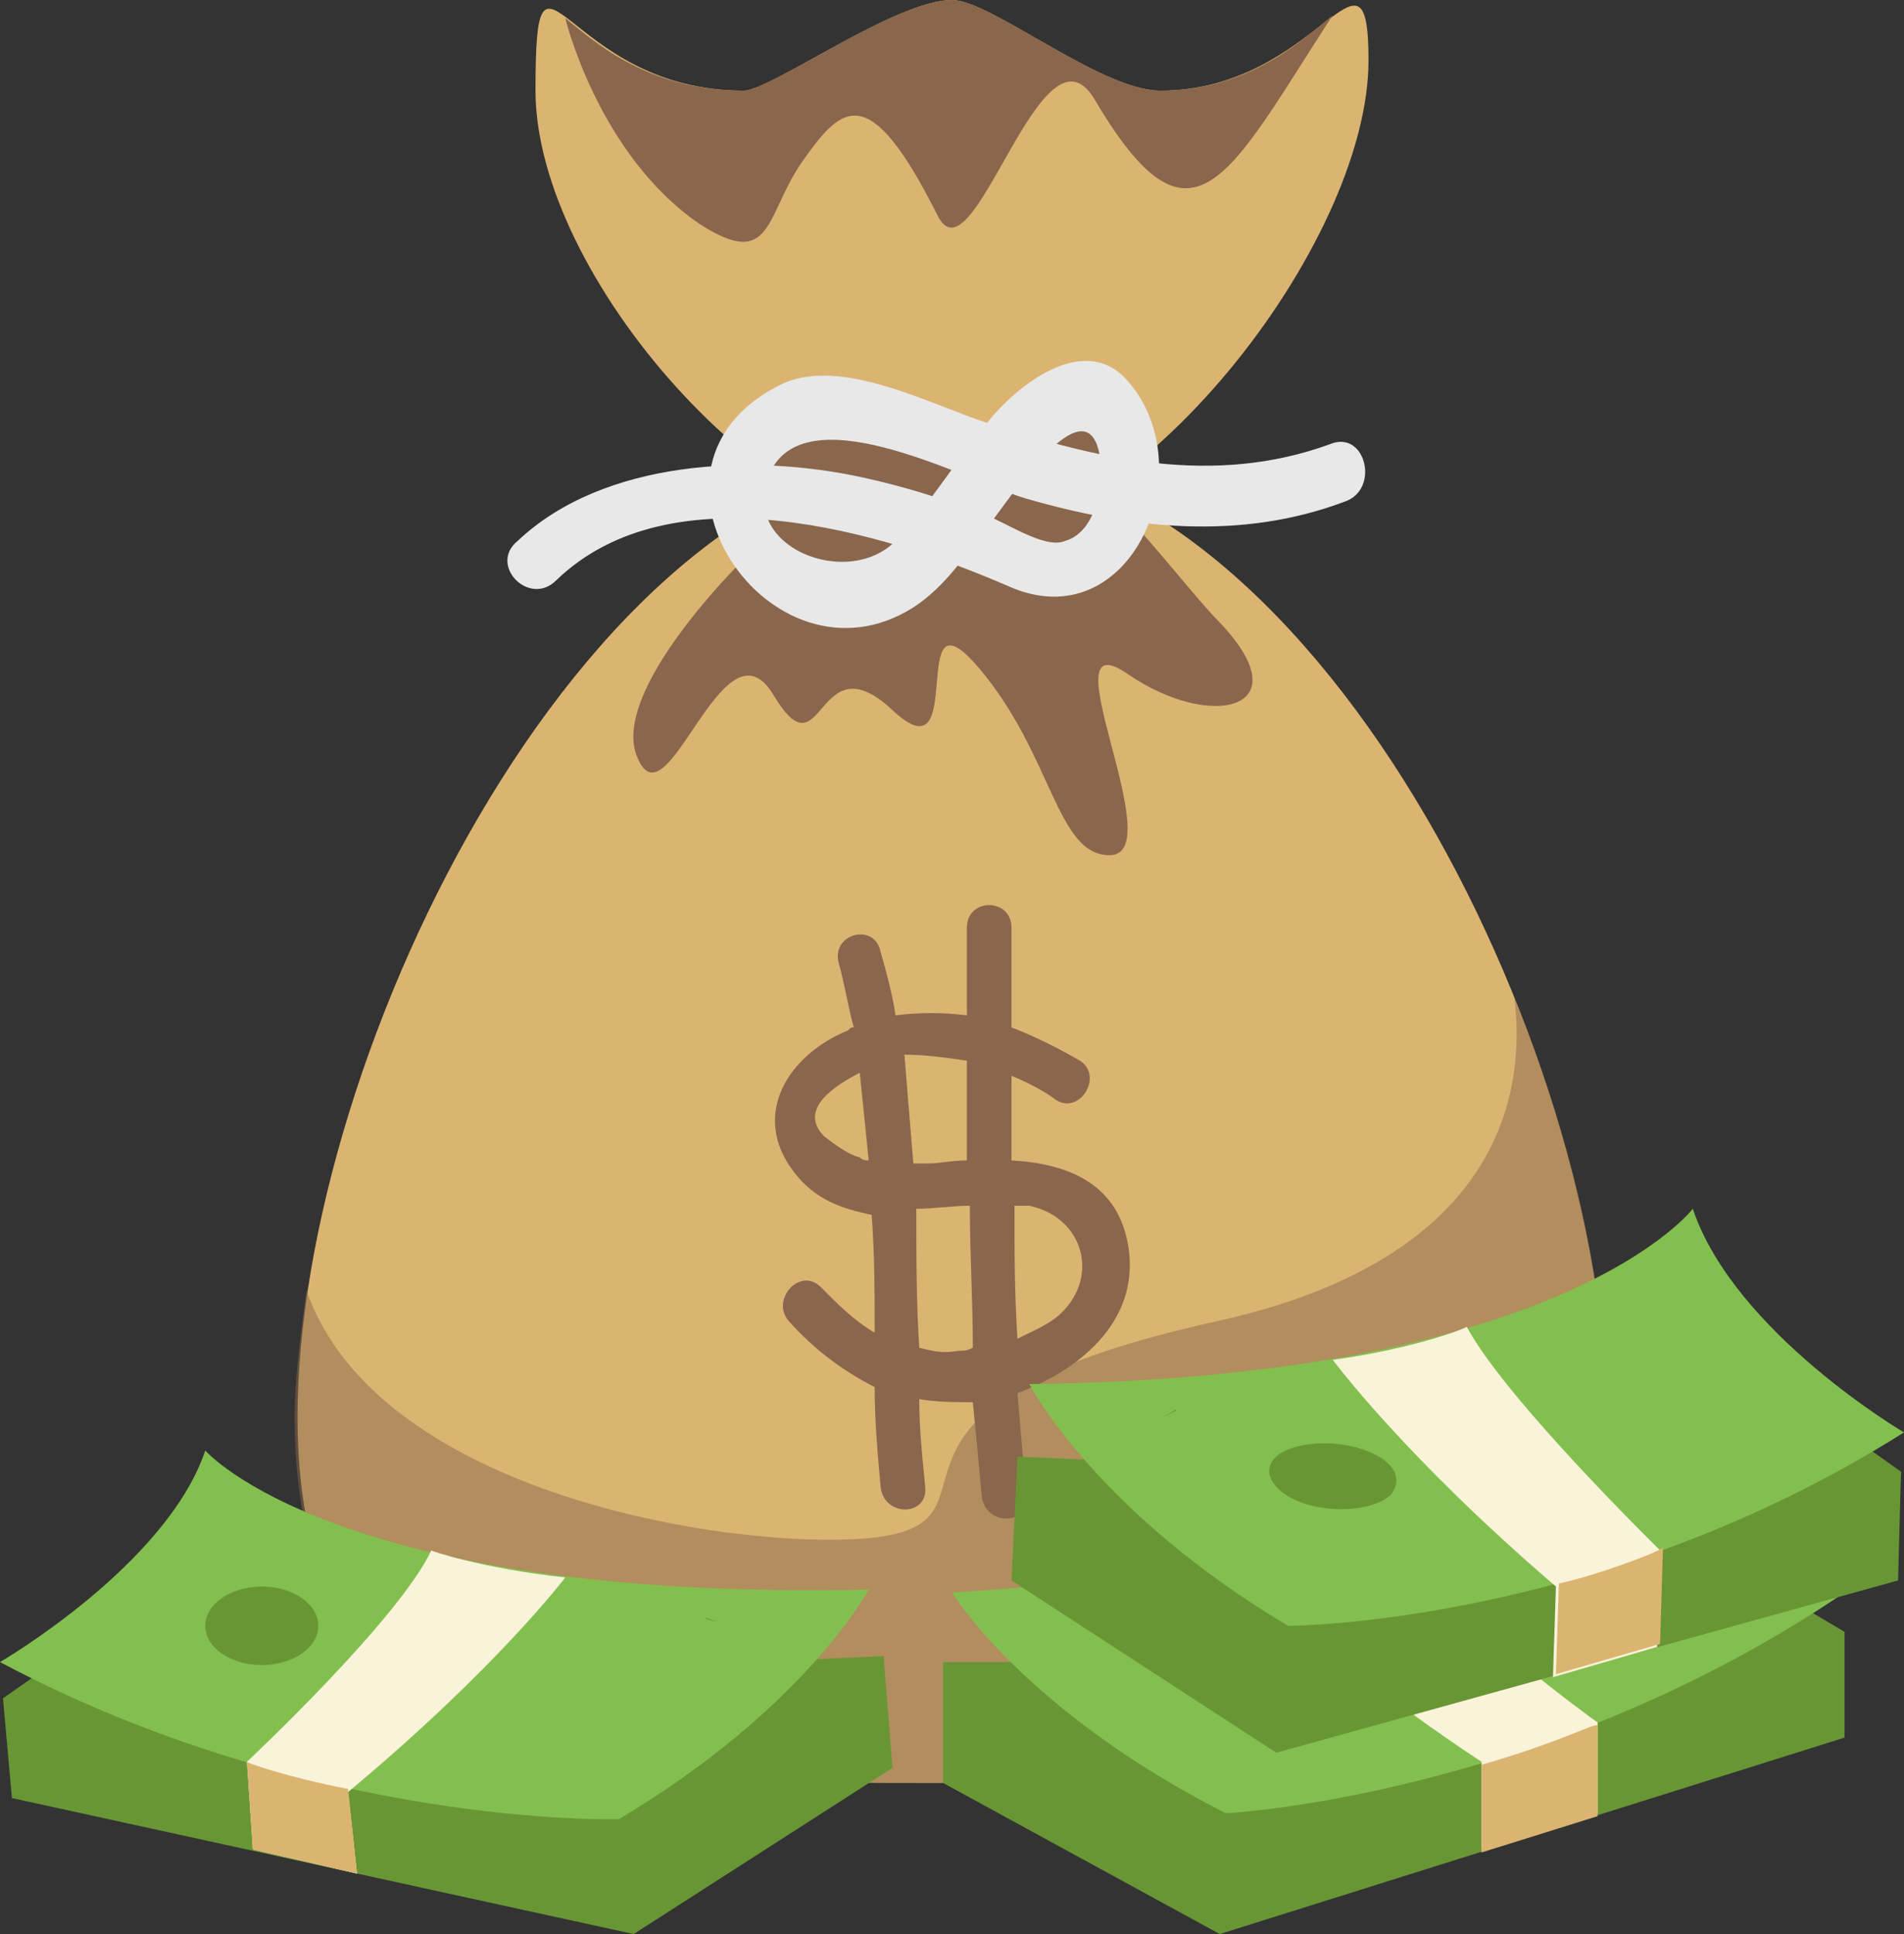 <?xml version="1.0" standalone="no"?>
<svg id="emojione:money-bag" width="64" height="65" viewBox="0 0 64 65" fill="none" xmlns="http://www.w3.org/2000/svg" style="max-width: 100%; max-height: 100%;">
<rect x="0" y="0" width="64" height="65" fill="#333333" stroke="none"/>
<g clip-path="url(#clip0_12_38)">
<path d="M54 47.633C54 59.922 44.2 59.922 32 59.922C19.8 59.922 10 59.922 10 47.633C10 35.344 19.9 15.234 32 15.234C44.1 15.234 54 35.242 54 47.633Z" fill="#DBB471" stroke-dasharray="0,0,0,142.919"><animate attributeType="XML" attributeName="stroke-dasharray" repeatCount="1" dur="1.19s" values="0,0,0,142.919; 
          0,71.459,71.459,0; 
          142.919,0,0,0" keyTimes="0; 0.5; 1" fill="freeze"></animate></path>
<path opacity="0.5" d="M54 47.633C54 43.469 52.9 38.391 50.9 33.516C51.3 36.664 50.5 42.25 41 44.383C27.5 47.328 34.5 51.188 29.2 51.695C24.7 52.102 12.7 50.273 10.3 43.367C10.1 44.891 9.9 46.312 9.9 47.734C10 59.922 19.9 59.922 32 59.922C44.1 59.922 54 59.922 54 47.633Z" fill="#89664C" stroke-dasharray="0,0,0,130.264"><animate attributeType="XML" attributeName="stroke-dasharray" repeatCount="1" dur="1.19s" values="0,0,0,130.264; 
          0,65.132,65.132,0; 
          130.264,0,0,0" keyTimes="0; 0.5; 1" fill="freeze"></animate></path>
<path d="M37.9 41.742C37.5 39.711 35.8 39.102 34 39V36.156C34.5 36.359 35.1 36.664 35.5 36.969C36.3 37.477 37.1 36.156 36.3 35.648C35.6 35.242 34.8 34.836 34 34.531V31.18C34 30.164 32.5 30.164 32.5 31.18V34.125C31.7 34.023 30.9 34.023 30.1 34.125C30 33.414 29.8 32.703 29.6 31.992C29.4 30.977 27.9 31.383 28.2 32.398C28.4 33.109 28.5 33.82 28.7 34.531C28.6 34.531 28.6 34.531 28.5 34.633C26.5 35.445 25.2 37.477 26.7 39.406C27.4 40.32 28.3 40.625 29.3 40.828C29.4 42.148 29.4 43.469 29.4 44.789C28.7 44.383 28.1 43.773 27.6 43.266C26.9 42.555 25.9 43.672 26.5 44.383C27.4 45.398 28.4 46.109 29.4 46.617C29.4 47.734 29.5 48.852 29.6 49.969C29.7 50.984 31.2 50.984 31.1 49.969C31 48.953 30.9 48.039 30.9 47.023C31.5 47.125 32.1 47.125 32.7 47.125C32.8 48.141 32.9 49.156 33 50.273C33.1 51.289 34.6 51.289 34.5 50.273C34.4 49.156 34.3 48.039 34.2 46.82C36.4 46.008 38.4 44.281 37.9 41.742ZM32.5 35.648V39C32 39 31.6 39.102 31.2 39.102H30.7L30.4 35.445C31.1 35.445 31.8 35.547 32.5 35.648ZM28.9 38.898C28.5 38.797 28.1 38.492 27.7 38.188C26.8 37.273 28.1 36.461 28.9 36.055C29 37.07 29.1 37.984 29.2 39C29.1 39 29 39 28.9 38.898ZM32.2 45.398C31.7 45.5 31.3 45.398 30.9 45.297C30.8 43.773 30.8 42.25 30.8 40.625C31.4 40.625 32 40.523 32.6 40.523C32.6 42.148 32.7 43.672 32.7 45.297C32.5 45.398 32.4 45.398 32.2 45.398ZM35.5 44.281C35.1 44.586 34.6 44.789 34.2 44.992C34.1 43.469 34.1 42.047 34.1 40.523H34.6C36.5 40.93 37 43.062 35.5 44.281Z" fill="#89664C" stroke-dasharray="0,0,0,123.728"><animate attributeType="XML" attributeName="stroke-dasharray" repeatCount="1" dur="1.19s" values="0,0,0,123.728; 
          0,61.864,61.864,0; 
          123.728,0,0,0" keyTimes="0; 0.5; 1" fill="freeze"></animate></path>
<path d="M34 55.859H31.7V59.922L41 65L62 58.398V54.844L54.3 50.273L34 55.859Z" fill="#699635" stroke-dasharray="0,0,0,72.535"><animate attributeType="XML" attributeName="stroke-dasharray" repeatCount="1" dur="1.19s" values="0,0,0,72.535; 
          0,36.268,36.268,0; 
          72.535,0,0,0" keyTimes="0; 0.5; 1" fill="freeze"></animate></path>
<path d="M32 53.523C32 53.523 34.4 57.484 41.2 60.938C41.2 60.938 51.8 60.43 62 53.523C62 53.523 56.1 50.578 54.4 46.719C54.4 46.719 50.4 52.406 32 53.523Z" fill="#83BF4F" stroke-dasharray="0,0,0,68.485"><animate attributeType="XML" attributeName="stroke-dasharray" repeatCount="1" dur="1.19s" values="0,0,0,68.485; 
          0,34.243,34.243,0; 
          68.485,0,0,0" keyTimes="0; 0.5; 1" fill="freeze"></animate></path>
<path d="M27.5 55.758L29.7 55.656L30 59.414L21.3 65L0.4 60.43L0.1 57.078L7.2 52.102L27.5 55.758Z" fill="#699635" stroke-dasharray="0,0,0,70.367"><animate attributeType="XML" attributeName="stroke-dasharray" repeatCount="1" dur="1.19s" values="0,0,0,70.367; 
          0,35.183,35.183,0; 
          70.367,0,0,0" keyTimes="0; 0.5; 1" fill="freeze"></animate></path>
<path d="M29.2 53.422C29.2 53.422 27.1 57.383 20.8 61.141C20.8 61.141 10.5 61.445 0 55.859C0 55.859 5.6 52.609 6.9 48.75C6.9 48.75 11.3 53.828 29.2 53.422Z" fill="#83BF4F" stroke-dasharray="0,0,0,66.472"><animate attributeType="XML" attributeName="stroke-dasharray" repeatCount="1" dur="1.19s" values="0,0,0,66.472; 
          0,33.236,33.236,0; 
          66.472,0,0,0" keyTimes="0; 0.5; 1" fill="freeze"></animate></path>
<path d="M24.2 54.539C24.2 54.539 23.9 55.352 25.3 55.453L21.6 58.602C21.6 58.602 19.4 58.398 18.9 59.922C18.9 59.922 9.9 58.906 4.1 56.266C4.1 56.266 5.3 55.352 3.8 54.742C3.8 54.742 5.5 53.523 5.9 52.406C5.9 52.406 7.5 52.609 8 51.391C8.2 51.289 14.2 54.945 24.2 54.539Z" stroke="#699635" stroke-miterlimit="10" stroke-dasharray="0,0,0,49.453"><animate attributeType="XML" attributeName="stroke-dasharray" repeatCount="1" dur="1.19s" values="0,0,0,49.453; 
          0,24.727,24.727,0; 
          49.453,0,0,0" keyTimes="0; 0.5; 1" fill="freeze"></animate></path>
<path d="M8.8 55.961C9.849 55.961 10.7 55.37 10.7 54.641C10.7 53.911 9.849 53.32 8.8 53.32C7.751 53.32 6.9 53.911 6.9 54.641C6.9 55.37 7.751 55.961 8.8 55.961Z" fill="#699635" stroke-dasharray="0,0,0,10.201"><animate attributeType="XML" attributeName="stroke-dasharray" repeatCount="1" dur="1.19s" values="0,0,0,10.201; 
          0,5.1,5.1,0; 
          10.201,0,0,0" keyTimes="0; 0.5; 1" fill="freeze"></animate></path>
<path d="M19 53.016C19 53.016 16.7 56.062 11.7 60.227L12 62.969L8.5 62.156L8.3 59.211C8.3 59.211 13.4 54.438 14.5 52.102C14.4 52.102 16.2 52.711 19 53.016ZM42.1 52.305C42.1 52.305 43 54.742 49.8 59.211V62.156L53.7 60.938V57.891C53.7 57.891 49 54.539 46.2 51.188L42.1 52.305Z" fill="#F9F3D9" stroke-dasharray="0,0,0,68.497"><animate attributeType="XML" attributeName="stroke-dasharray" repeatCount="1" dur="1.19s" values="0,0,0,68.497; 
          0,34.248,34.248,0; 
          68.497,0,0,0" keyTimes="0; 0.5; 1" fill="freeze"></animate></path>
<path d="M36.4 49.055L34.2 48.953L34 53.117L42.9 58.906L63.8 53.117L63.9 49.461L56.6 44.281L36.4 49.055Z" fill="#699635" stroke-dasharray="0,0,0,72.04"><animate attributeType="XML" attributeName="stroke-dasharray" repeatCount="1" dur="1.19s" values="0,0,0,72.04; 
          0,36.02,36.02,0; 
          72.04,0,0,0" keyTimes="0; 0.5; 1" fill="freeze"></animate></path>
<path d="M34.6 46.516C34.6 46.516 36.8 50.781 43.3 54.641C43.3 54.641 53.7 54.641 64 48.141C64 48.141 58.3 44.789 56.9 40.625C56.9 40.625 52.6 46.312 34.6 46.516Z" fill="#83BF4F" stroke-dasharray="0,0,0,68.038"><animate attributeType="XML" attributeName="stroke-dasharray" repeatCount="1" dur="1.19s" values="0,0,0,68.038; 
          0,34.019,34.019,0; 
          68.038,0,0,0" keyTimes="0; 0.5; 1" fill="freeze"></animate></path>
<path d="M39.1 47.633C39.1 47.633 39.6 48.445 38 48.75L42.2 52.102C42.2 52.102 44.6 51.492 45.4 52.914C45.4 52.914 55.4 51.086 60 48.648C60 48.648 58.5 47.938 60 47.023C60 47.023 58.2 45.5 57.5 44.484C57.5 44.484 55.8 44.992 54.9 43.773C54.9 43.875 51.3 47.125 39.1 47.633Z" stroke="#699635" stroke-miterlimit="10" stroke-dasharray="0,0,0,51.131"><animate attributeType="XML" attributeName="stroke-dasharray" repeatCount="1" dur="1.19s" values="0,0,0,51.131; 
          0,25.565,25.565,0; 
          51.131,0,0,0" keyTimes="0; 0.5; 1" fill="freeze"></animate></path>
<path d="M46.8 50.172C46.4 50.68 45.1 50.883 44 50.578C42.9 50.273 42.4 49.562 42.8 49.055C43.2 48.547 44.5 48.344 45.6 48.648C46.7 48.953 47.2 49.562 46.8 50.172Z" fill="#699635" stroke-dasharray="0,0,0,10.478"><animate attributeType="XML" attributeName="stroke-dasharray" repeatCount="1" dur="1.19s" values="0,0,0,10.478; 
          0,5.239,5.239,0; 
          10.478,0,0,0" keyTimes="0; 0.5; 1" fill="freeze"></animate></path>
<path d="M44.8 45.703C44.8 45.703 47.2 48.953 52.3 53.32L52.2 56.367L55.7 55.352L55.8 52.102C55.8 52.102 50.6 47.023 49.3 44.586C49.4 44.586 47.7 45.297 44.8 45.703Z" fill="#F9F3D9" stroke-dasharray="0,0,0,35.27"><animate attributeType="XML" attributeName="stroke-dasharray" repeatCount="1" dur="1.19s" values="0,0,0,35.27; 
          0,17.635,17.635,0; 
          35.27,0,0,0" keyTimes="0; 0.5; 1" fill="freeze"></animate></path>
<path d="M46 2.031C46 8.227 38.1 18.281 32 18.281C25.9 18.281 18 9.242 18 3.047C18 -3.148 18.9 3.047 25 3.047C25.9 3.047 30.1 0 32 0C33.3 0 37 3.047 39 3.047C44.3 3.047 46 -2.641 46 2.031Z" fill="#DBB471" stroke-dasharray="0,0,0,79.994"><animate attributeType="XML" attributeName="stroke-dasharray" repeatCount="1" dur="1.19s" values="0,0,0,79.994; 
          0,39.997,39.997,0; 
          79.994,0,0,0" keyTimes="0; 0.5; 1" fill="freeze"></animate></path>
<path d="M30.2 13.508C29.6 13.914 26.7 13.609 25.8 14.32C24.6 15.234 26.3 17.367 25.1 18.688C22.7 21.125 20.8 23.867 21.4 25.391C22.4 28.031 24.3 20.516 26 23.359C27.7 26.203 27.4 21.43 30 23.867C32.6 26.305 30.4 19.5 32.9 22.445C35.4 25.391 35.5 28.742 37.3 28.742C39.4 28.742 35.1 20.719 37.9 22.648C40.7 24.578 43.8 23.867 41 20.922C40.1 20.008 38.9 18.383 37.5 16.961C37 16.453 37.4 13.812 36.9 13.406C36.3 12.898 34.8 14.523 34.2 14.219C33 13.609 33.4 14.727 31.6 15.031C30.4 15.438 31.4 12.695 30.2 13.508Z" fill="#89664C" stroke-dasharray="0,0,0,74.606"><animate attributeType="XML" attributeName="stroke-dasharray" repeatCount="1" dur="1.19s" values="0,0,0,74.606; 
          0,37.303,37.303,0; 
          74.606,0,0,0" keyTimes="0; 0.5; 1" fill="freeze"></animate></path>
<path d="M18.7 19.5C22.6 15.742 29.7 17.875 33.9 19.703C38 21.531 40.5 15.742 37.9 12.797C36.4 11.07 34 13.101 33.1 14.32C32.1 15.539 31.3 16.859 30.2 18.078C28.6 19.906 24.7 18.383 25.9 15.844C27.2 13.203 32.7 16.25 34.5 16.758C38 17.773 41.7 18.18 45.2 16.859C46.4 16.453 45.9 14.422 44.7 14.93C40.8 16.352 36.9 15.438 33.2 14.219C31.3 13.609 28.3 11.984 26.3 12.898C20.6 15.641 25.9 23.461 30.7 20.414C31.8 19.703 32.5 18.586 33.3 17.57C33.8 16.961 36.3 13.101 36.9 15.031C37.2 16.047 36.9 17.875 35.8 18.18C35.1 18.484 33.7 17.469 33 17.266C31.7 16.758 30.4 16.352 29 16.047C25.3 15.234 20.3 15.438 17.4 18.18C16.4 18.992 17.8 20.414 18.7 19.5Z" fill="#E8E8E8" stroke-dasharray="0,0,0,136.042"><animate attributeType="XML" attributeName="stroke-dasharray" repeatCount="1" dur="1.19s" values="0,0,0,136.042; 
          0,68.021,68.021,0; 
          136.042,0,0,0" keyTimes="0; 0.5; 1" fill="freeze"></animate></path>
<path d="M44.8 0.508C43.8 1.32 42 3.047 39 3.047C37 3.047 33.3 0 32 0C30.1 0 25.9 3.047 25 3.047C21.7 3.047 19.9 1.32 19 0.609C19 0.609 20.1 5.18 23.5 7.516C26 9.141 25.7 7.211 27 5.383C28.3 3.555 29.2 2.641 31.5 7.211C32.7 9.75 35 0.305 36.8 3.352C40.1 8.938 41.3 5.891 44.8 0.508Z" fill="#89664C" stroke-dasharray="0,0,0,69.445"><animate attributeType="XML" attributeName="stroke-dasharray" repeatCount="1" dur="1.19s" values="0,0,0,69.445; 
          0,34.723,34.723,0; 
          69.445,0,0,0" keyTimes="0; 0.5; 1" fill="freeze"></animate></path>
<path d="M52.4 53.219L52.3 56.266L55.8 55.25L55.9 52C55.9 52.102 53.8 52.914 52.4 53.219ZM49.8 59.312V62.258L53.7 61.039V57.992C53.6 57.891 52.6 58.5 49.8 59.312ZM11.7 60.125L12 62.969L8.5 62.156L8.3 59.211C8.2 59.211 9.6 59.719 11.7 60.125Z" fill="#DBB471" stroke-dasharray="0,0,0,40.812"><animate attributeType="XML" attributeName="stroke-dasharray" repeatCount="1" dur="1.19s" values="0,0,0,40.812; 
          0,20.406,20.406,0; 
          40.812,0,0,0" keyTimes="0; 0.5; 1" fill="freeze"></animate></path>
</g>
<defs>
<clipPath id="clip0_12_38">
<rect width="64" height="65" fill="white" stroke-dasharray="0,0,0,258"><animate attributeType="XML" attributeName="stroke-dasharray" repeatCount="1" dur="1.19s" values="0,0,0,258; 
          0,129,129,0; 
          258,0,0,0" keyTimes="0; 0.5; 1" fill="freeze"></animate></rect>
</clipPath>
</defs>
</svg>